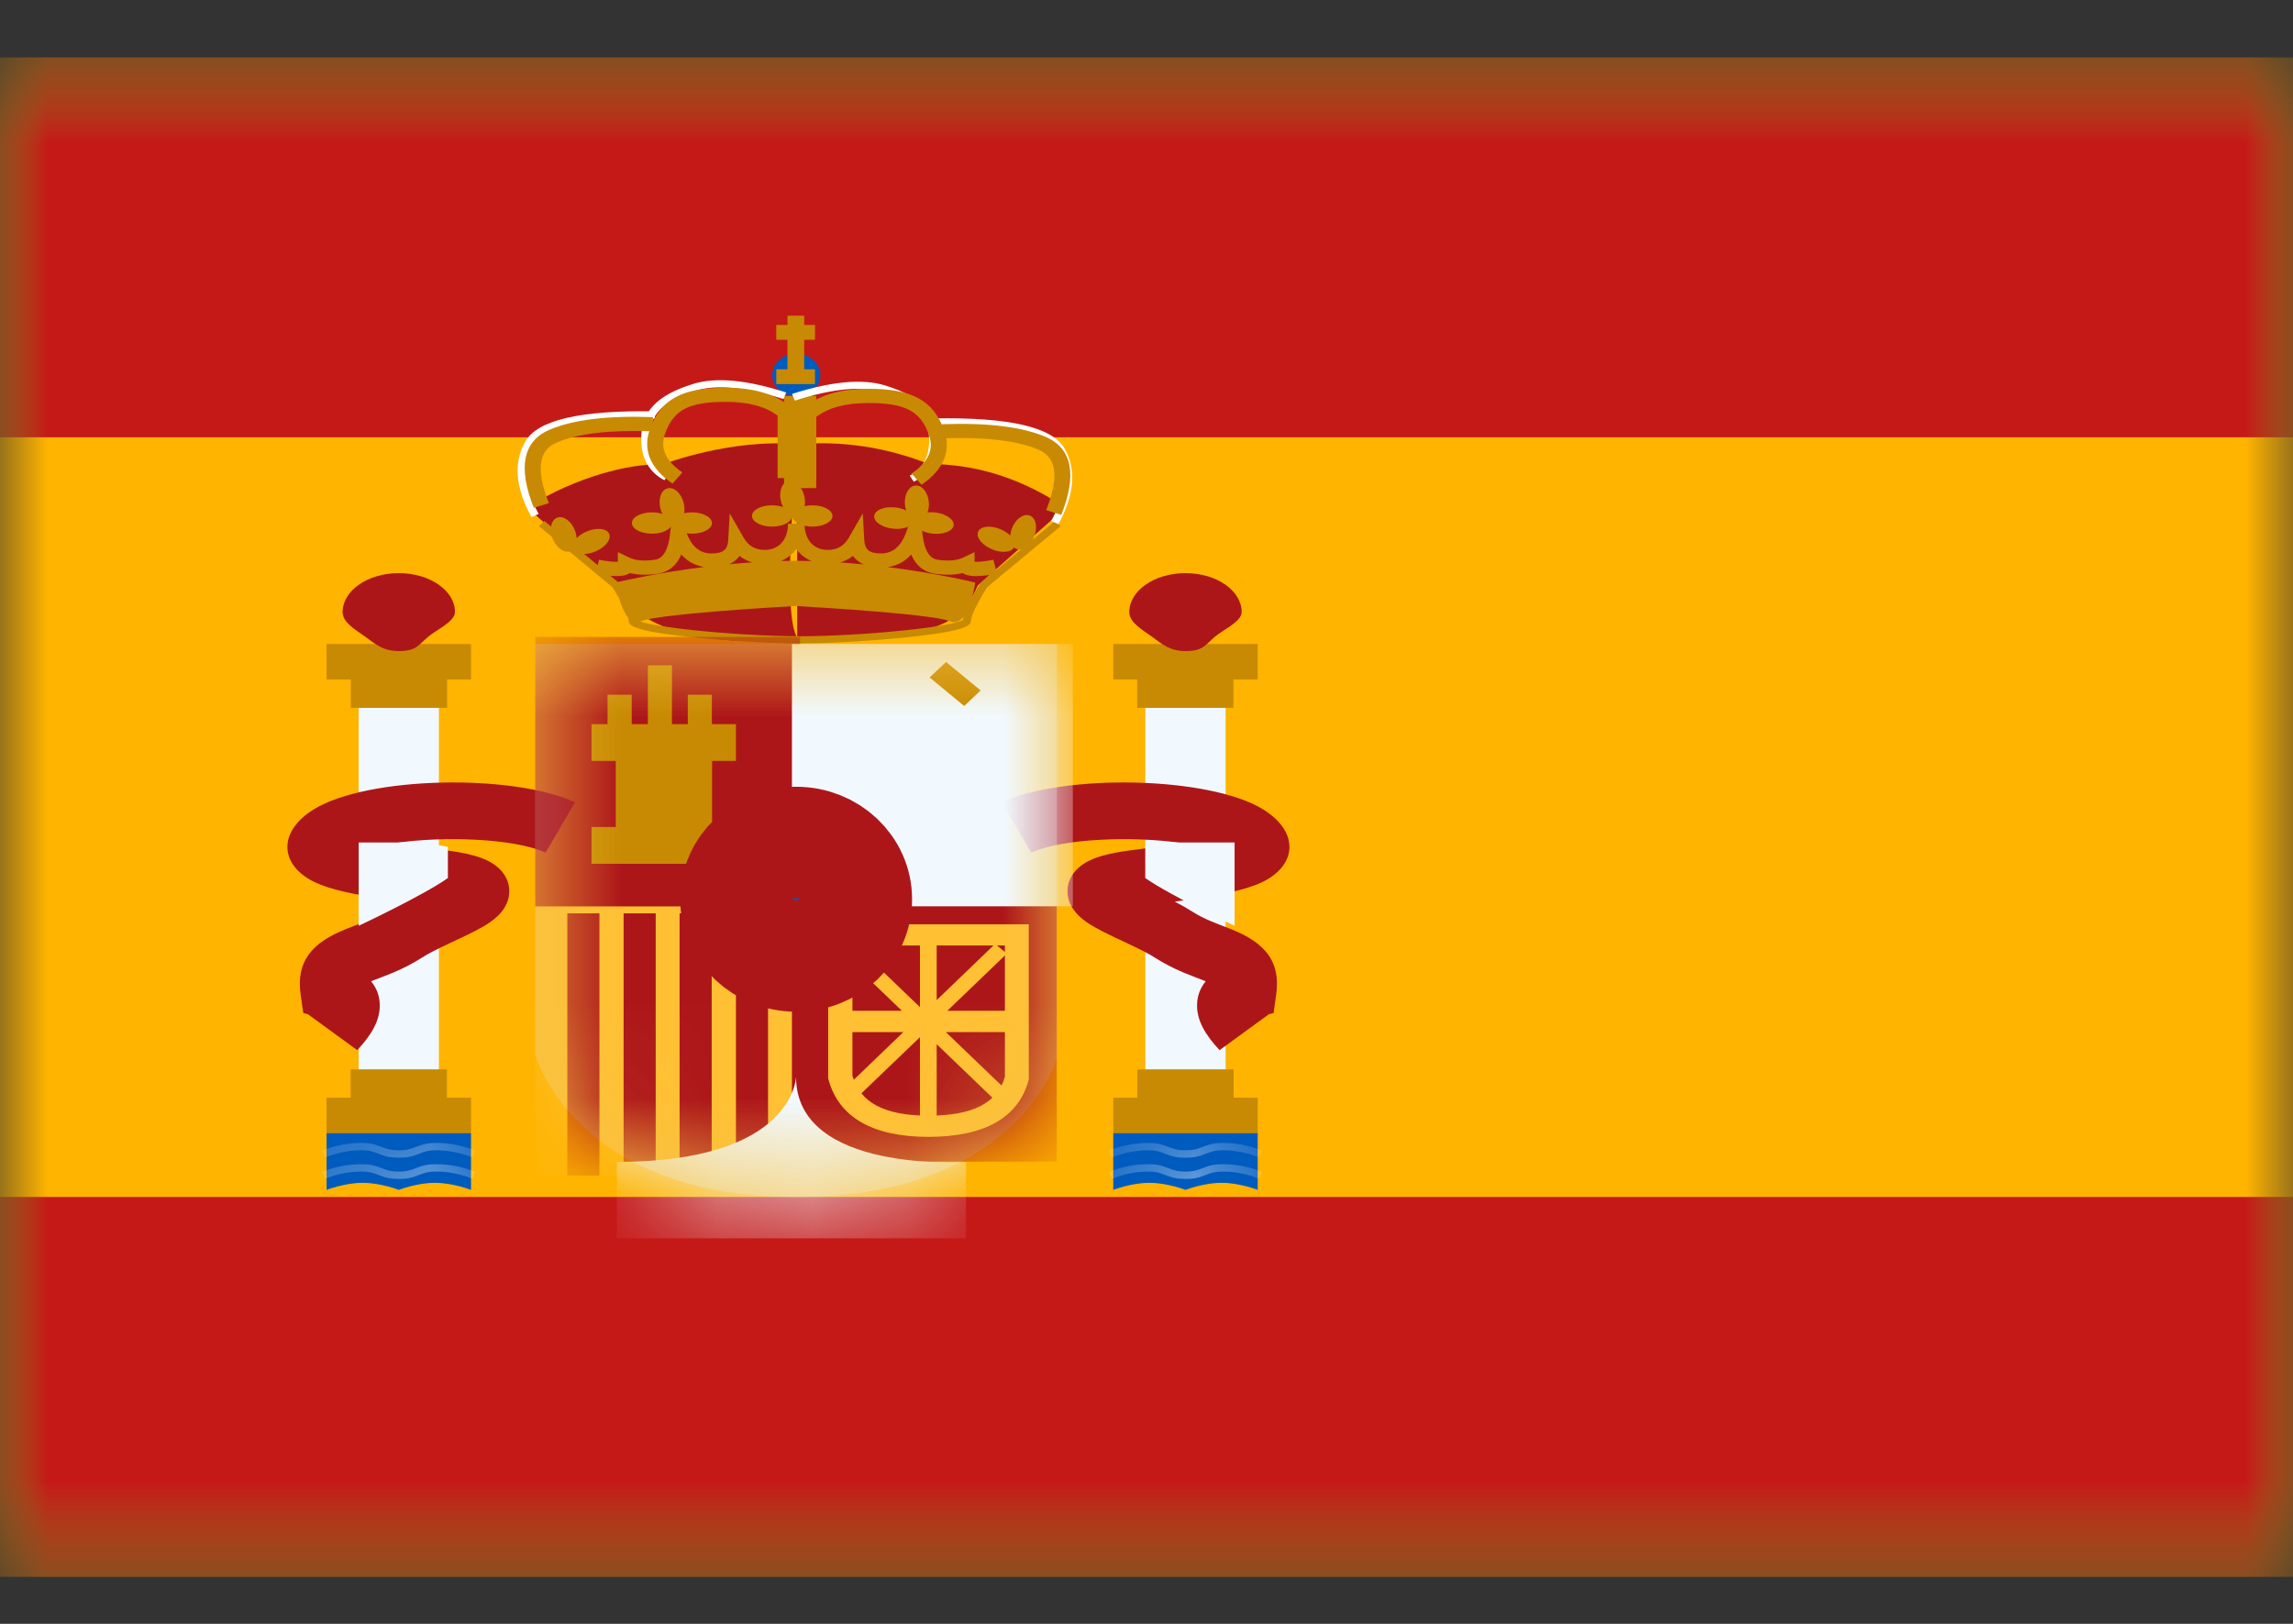 <svg width="24" height="17" viewBox="0 0 24 17" fill="none" xmlns="http://www.w3.org/2000/svg">
<rect x="0" y="0" width="24" height="17" fill="#333333" stroke="none"/>
<mask id="mask0_1211_25875" style="mask-type:alpha" maskUnits="userSpaceOnUse" x="0" y="0" width="24" height="17">
<rect y="0.602" width="24" height="15.905" fill="white"/>
</mask>
<g mask="url(#mask0_1211_25875)">
<path fill-rule="evenodd" clip-rule="evenodd" d="M0 0.602V16.507H24V0.602H0Z" fill="#FFB400"/>
<mask id="mask1_1211_25875" style="mask-type:alpha" maskUnits="userSpaceOnUse" x="0" y="0" width="24" height="17">
<path fill-rule="evenodd" clip-rule="evenodd" d="M0 0.602V16.507H24V0.602H0Z" fill="white"/>
</mask>
<g mask="url(#mask1_1211_25875)">
<path fill-rule="evenodd" clip-rule="evenodd" d="M0 0.602V4.578H24V0.602H0Z" fill="#C51918"/>
<path fill-rule="evenodd" clip-rule="evenodd" d="M0 12.531V16.508H24V12.531H0Z" fill="#C51918"/>
<rect x="3.754" y="7.41" width="0.84" height="3.86" fill="#F1F9FF"/>
<path fill-rule="evenodd" clip-rule="evenodd" d="M4.93 6.742H3.418V7.113H3.672V7.41H4.68V7.113H4.93V6.742Z" fill="#C88A02"/>
<path fill-rule="evenodd" clip-rule="evenodd" d="M4.678 11.492H4.93V11.863H3.418V11.492H3.67V11.195H4.678V11.492Z" fill="#C88A02"/>
<path fill-rule="evenodd" clip-rule="evenodd" d="M4.174 6.816C4.357 6.816 4.375 6.756 4.483 6.665C4.567 6.594 4.762 6.507 4.762 6.408C4.762 6.183 4.499 6 4.174 6C3.849 6 3.586 6.183 3.586 6.408C3.586 6.518 3.72 6.591 3.822 6.665C3.929 6.742 4.007 6.816 4.174 6.816Z" fill="#AD1619"/>
<path fill-rule="evenodd" clip-rule="evenodd" d="M3.418 11.863H4.93V12.457C4.93 12.457 4.741 12.383 4.552 12.383C4.363 12.383 4.174 12.457 4.174 12.457C4.174 12.457 3.985 12.383 3.796 12.383C3.607 12.383 3.418 12.457 3.418 12.457V11.863Z" fill="#005BBF"/>
<mask id="mask2_1211_25875" style="mask-type:alpha" maskUnits="userSpaceOnUse" x="3" y="11" width="2" height="2">
<path fill-rule="evenodd" clip-rule="evenodd" d="M3.418 11.863H4.93V12.457C4.93 12.457 4.741 12.383 4.552 12.383C4.363 12.383 4.174 12.457 4.174 12.457C4.174 12.457 3.985 12.383 3.796 12.383C3.607 12.383 3.418 12.457 3.418 12.457V11.863Z" fill="white"/>
</mask>
<g mask="url(#mask2_1211_25875)">
<path d="M3.404 12.339L3.371 12.268C3.507 12.214 3.644 12.188 3.781 12.188C3.869 12.188 3.915 12.198 3.994 12.229C4.063 12.256 4.099 12.265 4.174 12.265C4.249 12.265 4.285 12.256 4.354 12.229C4.433 12.198 4.479 12.188 4.567 12.188C4.704 12.188 4.841 12.214 4.977 12.268L4.944 12.339C4.818 12.29 4.693 12.265 4.567 12.265C4.492 12.265 4.456 12.273 4.387 12.3C4.309 12.331 4.262 12.342 4.174 12.342C4.086 12.342 4.039 12.331 3.961 12.3C3.892 12.273 3.856 12.265 3.781 12.265C3.656 12.265 3.53 12.29 3.404 12.339Z" fill="white"/>
<path d="M3.404 12.116L3.371 12.045C3.507 11.992 3.644 11.965 3.781 11.965C3.869 11.965 3.915 11.976 3.994 12.007C4.063 12.034 4.099 12.042 4.174 12.042C4.249 12.042 4.285 12.034 4.354 12.007C4.433 11.976 4.479 11.965 4.567 11.965C4.704 11.965 4.841 11.992 4.977 12.045L4.944 12.116C4.818 12.067 4.693 12.042 4.567 12.042C4.492 12.042 4.456 12.051 4.387 12.078C4.309 12.109 4.262 12.12 4.174 12.12C4.086 12.12 4.039 12.109 3.961 12.078C3.892 12.051 3.856 12.042 3.781 12.042C3.656 12.042 3.53 12.067 3.404 12.116Z" fill="white"/>
</g>
<rect x="11.988" y="7.41" width="0.84" height="3.86" fill="#F1F9FF"/>
<path fill-rule="evenodd" clip-rule="evenodd" d="M13.164 6.742H11.652V7.113H11.902V7.41H12.91V7.113H13.164V6.742Z" fill="#C88A02"/>
<path fill-rule="evenodd" clip-rule="evenodd" d="M12.912 11.492H13.164V11.863H11.652V11.492H11.904V11.195H12.912V11.492Z" fill="#C88A02"/>
<path fill-rule="evenodd" clip-rule="evenodd" d="M12.408 6.816C12.591 6.816 12.61 6.756 12.717 6.665C12.801 6.594 12.996 6.507 12.996 6.408C12.996 6.183 12.733 6 12.408 6C12.084 6 11.82 6.183 11.82 6.408C11.82 6.518 11.955 6.591 12.056 6.665C12.163 6.742 12.242 6.816 12.408 6.816Z" fill="#AD1619"/>
<path fill-rule="evenodd" clip-rule="evenodd" d="M11.652 11.863H13.164V12.457C13.164 12.457 12.975 12.383 12.786 12.383C12.597 12.383 12.408 12.457 12.408 12.457C12.408 12.457 12.219 12.383 12.03 12.383C11.841 12.383 11.652 12.457 11.652 12.457V11.863Z" fill="#005BBF"/>
<mask id="mask3_1211_25875" style="mask-type:alpha" maskUnits="userSpaceOnUse" x="11" y="11" width="3" height="2">
<path fill-rule="evenodd" clip-rule="evenodd" d="M11.652 11.863H13.164V12.457C13.164 12.457 12.975 12.383 12.786 12.383C12.597 12.383 12.408 12.457 12.408 12.457C12.408 12.457 12.219 12.383 12.03 12.383C11.841 12.383 11.652 12.457 11.652 12.457V11.863Z" fill="white"/>
</mask>
<g mask="url(#mask3_1211_25875)">
<path d="M11.639 12.339L11.605 12.268C11.742 12.214 11.878 12.188 12.015 12.188C12.104 12.188 12.15 12.198 12.228 12.229C12.297 12.256 12.333 12.265 12.408 12.265C12.484 12.265 12.52 12.256 12.588 12.229C12.667 12.198 12.713 12.188 12.802 12.188C12.938 12.188 13.075 12.214 13.211 12.268L13.178 12.339C13.052 12.29 12.927 12.265 12.802 12.265C12.726 12.265 12.691 12.273 12.621 12.3C12.543 12.331 12.497 12.342 12.408 12.342C12.32 12.342 12.274 12.331 12.195 12.3C12.126 12.273 12.091 12.265 12.015 12.265C11.89 12.265 11.764 12.29 11.639 12.339Z" fill="white"/>
<path d="M11.639 12.116L11.605 12.045C11.742 11.992 11.878 11.965 12.015 11.965C12.104 11.965 12.15 11.976 12.228 12.007C12.297 12.034 12.333 12.042 12.408 12.042C12.484 12.042 12.52 12.034 12.588 12.007C12.667 11.976 12.713 11.965 12.802 11.965C12.938 11.965 13.075 11.992 13.211 12.045L13.178 12.116C13.052 12.067 12.927 12.042 12.802 12.042C12.726 12.042 12.691 12.051 12.621 12.078C12.543 12.109 12.497 12.12 12.408 12.12C12.32 12.12 12.274 12.109 12.195 12.078C12.126 12.051 12.091 12.042 12.015 12.042C11.89 12.042 11.764 12.067 11.639 12.116Z" fill="white"/>
</g>
<path fill-rule="evenodd" clip-rule="evenodd" d="M3.739 10.994C3.891 10.832 3.975 10.684 3.975 10.527C3.975 10.428 3.942 10.343 3.884 10.273L3.893 10.269C3.893 10.27 4.06 10.205 4.118 10.181C4.226 10.135 4.321 10.086 4.414 10.027C4.473 9.989 4.553 9.947 4.674 9.89L4.788 9.836L4.818 9.822C4.877 9.794 4.921 9.773 4.962 9.752C5.089 9.687 5.172 9.633 5.237 9.561C5.388 9.391 5.357 9.16 5.144 9.032C5.04 8.97 4.899 8.934 4.693 8.905L4.65 8.899L4.398 8.865C4.299 8.851 4.211 8.838 4.133 8.826C4.649 8.75 5.386 8.778 5.711 8.926L6.019 8.399C5.358 8.097 3.852 8.128 3.289 8.47C2.877 8.721 2.932 9.101 3.361 9.264C3.541 9.333 3.775 9.378 4.207 9.439C4.135 9.477 4.075 9.511 4.019 9.547C3.962 9.583 3.901 9.614 3.827 9.645C3.792 9.66 3.687 9.701 3.639 9.719L3.639 9.719L3.639 9.719L3.615 9.729C3.266 9.869 3.096 10.064 3.147 10.415L3.174 10.605L3.223 10.618L3.739 10.994ZM3.306 10.503L3.305 10.506L3.305 10.504L3.306 10.503ZM12.529 10.527C12.529 10.684 12.613 10.832 12.765 10.994L13.281 10.618L13.33 10.605L13.357 10.415C13.408 10.064 13.238 9.869 12.889 9.729L12.864 9.719L12.864 9.719C12.816 9.701 12.712 9.66 12.677 9.645C12.603 9.614 12.542 9.583 12.485 9.547C12.429 9.511 12.369 9.477 12.296 9.439C12.729 9.378 12.963 9.333 13.143 9.264C13.572 9.101 13.627 8.721 13.215 8.47C12.652 8.128 11.146 8.097 10.485 8.399L10.793 8.926C11.117 8.778 11.855 8.75 12.371 8.826C12.293 8.838 12.205 8.851 12.106 8.865L11.854 8.899L11.811 8.905C11.605 8.934 11.464 8.97 11.36 9.032C11.147 9.16 11.115 9.391 11.267 9.561C11.331 9.633 11.415 9.687 11.542 9.752C11.583 9.773 11.627 9.794 11.685 9.822L11.716 9.836L11.83 9.89C11.951 9.947 12.031 9.989 12.09 10.027C12.183 10.086 12.278 10.135 12.386 10.181C12.444 10.205 12.611 10.27 12.61 10.269L12.62 10.273C12.562 10.343 12.529 10.428 12.529 10.527Z" fill="#AD1619"/>
<path d="M4.44 8.82L4.688 8.866V9.192C4.424 9.378 3.754 9.692 3.754 9.692V8.82H4.44Z" fill="#F1F9FF"/>
<path d="M12.235 8.82L11.987 8.866V9.192C12.252 9.378 12.922 9.692 12.922 9.692V8.82H12.235Z" fill="#F1F9FF"/>
<path fill-rule="evenodd" clip-rule="evenodd" d="M11.081 5.378V5.269C10.649 4.995 10.196 4.858 9.724 4.858C9.271 4.681 8.813 4.612 8.349 4.651C8.349 4.65 8.349 4.65 8.349 4.65C7.651 4.589 6.947 4.858 6.947 4.858C6.238 4.858 5.59 5.269 5.59 5.269V5.378L6.437 6.129C6.437 6.129 6.675 6.853 8.344 6.683V6.685C8.344 6.685 9.45 6.658 9.527 6.635C9.558 6.626 9.59 6.618 9.623 6.61C9.839 6.554 10.086 6.49 10.234 6.129L11.081 5.378ZM8.344 4.705C8.315 5.005 8.189 6.438 8.344 6.675V4.705Z" fill="#AD1619"/>
<path fill-rule="evenodd" clip-rule="evenodd" d="M6.234 6.005L6.235 6.002L5.641 5.508L5.698 5.454L6.256 5.917L6.27 5.86C6.362 5.878 6.428 5.884 6.467 5.881V5.78L6.591 5.839C6.652 5.868 6.74 5.876 6.855 5.86C6.939 5.848 6.996 5.761 7.015 5.576L7.053 5.203L7.179 5.561C7.236 5.722 7.323 5.794 7.447 5.794C7.568 5.794 7.617 5.754 7.622 5.655L7.638 5.375L7.781 5.625C7.833 5.716 7.904 5.757 8.006 5.757C8.151 5.757 8.248 5.65 8.248 5.482H8.252H8.416H8.42C8.42 5.65 8.517 5.757 8.662 5.757C8.764 5.757 8.835 5.716 8.887 5.625L9.03 5.375L9.046 5.655C9.051 5.754 9.1 5.794 9.221 5.794C9.345 5.794 9.432 5.722 9.489 5.561L9.615 5.203L9.653 5.576C9.672 5.761 9.729 5.848 9.813 5.86C9.928 5.876 10.016 5.868 10.077 5.839L10.2 5.78V5.881C10.239 5.884 10.306 5.878 10.398 5.86L10.425 5.969L11.044 5.454L11.102 5.508L10.331 6.148C10.219 6.331 10.162 6.452 10.162 6.502C10.162 6.579 9.937 6.624 9.497 6.671C9.152 6.707 8.746 6.732 8.413 6.735V6.736L8.371 6.736L8.329 6.736V6.735C7.997 6.732 7.59 6.707 7.245 6.671C6.805 6.624 6.58 6.579 6.58 6.502C6.58 6.492 6.578 6.479 6.573 6.463C6.532 6.414 6.502 6.338 6.482 6.267C6.461 6.231 6.438 6.191 6.411 6.148L6.241 6.007L6.234 6.005ZM10.366 6.017C10.228 6.039 10.129 6.037 10.076 5.999C9.993 6.02 9.897 6.022 9.786 6.006C9.668 5.989 9.586 5.92 9.537 5.805C9.472 5.878 9.391 5.922 9.293 5.937C9.83 6.004 10.207 6.099 10.207 6.099C10.207 6.099 10.197 6.17 10.175 6.254C10.199 6.21 10.227 6.161 10.261 6.107L10.269 6.098L10.366 6.017ZM9.039 5.909C8.993 5.888 8.955 5.858 8.928 5.82C8.888 5.851 8.843 5.874 8.792 5.888C8.876 5.894 8.959 5.901 9.039 5.909ZM8.495 5.874C8.429 5.847 8.375 5.804 8.334 5.748C8.293 5.803 8.239 5.846 8.174 5.873C8.213 5.872 8.252 5.872 8.292 5.871V5.871L8.326 5.871L8.361 5.871V5.871C8.406 5.872 8.451 5.873 8.495 5.874ZM6.468 6.093L6.389 6.028C6.482 6.036 6.551 6.028 6.592 5.999C6.675 6.02 6.771 6.022 6.882 6.006C7 5.989 7.082 5.92 7.131 5.805C7.194 5.876 7.273 5.92 7.368 5.936C6.903 5.994 6.557 6.072 6.468 6.093ZM7.873 5.887C7.791 5.893 7.711 5.899 7.633 5.907C7.678 5.886 7.714 5.857 7.74 5.82C7.779 5.851 7.824 5.873 7.873 5.887ZM9.941 6.503C10 6.528 10.047 6.503 10.085 6.456C10.081 6.469 10.079 6.481 10.079 6.492C10.074 6.495 10.066 6.498 10.056 6.502C10.028 6.512 9.986 6.523 9.931 6.534C9.823 6.556 9.669 6.578 9.487 6.597C9.131 6.635 8.708 6.66 8.371 6.661C8.035 6.66 7.611 6.635 7.255 6.597C7.073 6.578 6.919 6.556 6.811 6.534C6.765 6.525 6.729 6.516 6.702 6.507C6.705 6.506 6.708 6.505 6.712 6.503C6.895 6.428 8.105 6.357 8.326 6.344C8.547 6.357 9.757 6.428 9.941 6.503ZM10.172 6.49L10.171 6.491L10.171 6.49L10.172 6.49Z" fill="#C88A02"/>
<path fill-rule="evenodd" clip-rule="evenodd" d="M8.334 4.148C8.473 4.148 8.586 4.049 8.586 3.926C8.586 3.803 8.473 3.703 8.334 3.703C8.195 3.703 8.082 3.803 8.082 3.926C8.082 4.049 8.195 4.148 8.334 4.148Z" fill="#005BBF"/>
<path fill-rule="evenodd" clip-rule="evenodd" d="M8.172 5.24C8.177 5.265 8.186 5.288 8.197 5.308C8.164 5.297 8.124 5.29 8.081 5.29C7.965 5.29 7.871 5.34 7.871 5.401C7.871 5.463 7.965 5.513 8.081 5.513C8.197 5.513 8.291 5.463 8.291 5.401L8.291 5.397L8.293 5.398L8.293 5.401C8.293 5.463 8.387 5.513 8.503 5.513C8.619 5.513 8.713 5.463 8.713 5.401C8.713 5.34 8.619 5.29 8.503 5.29C8.474 5.29 8.446 5.293 8.421 5.299C8.427 5.268 8.427 5.233 8.419 5.197C8.397 5.097 8.324 5.025 8.255 5.036C8.187 5.048 8.15 5.139 8.172 5.24ZM6.934 5.381C6.924 5.361 6.915 5.338 6.91 5.314C6.888 5.213 6.925 5.122 6.994 5.111C7.062 5.099 7.135 5.171 7.157 5.272C7.165 5.308 7.166 5.343 7.16 5.373C7.185 5.367 7.212 5.364 7.242 5.364C7.357 5.364 7.452 5.414 7.452 5.476C7.452 5.537 7.357 5.587 7.242 5.587C7.133 5.587 7.043 5.543 7.033 5.487C7.022 5.543 6.932 5.587 6.824 5.587C6.708 5.587 6.614 5.537 6.614 5.476C6.614 5.414 6.708 5.364 6.824 5.364C6.864 5.364 6.902 5.37 6.934 5.381ZM9.341 5.534C9.449 5.547 9.545 5.514 9.564 5.46C9.565 5.517 9.647 5.572 9.755 5.586C9.87 5.6 9.971 5.562 9.981 5.501C9.99 5.44 9.905 5.379 9.79 5.365C9.762 5.362 9.734 5.361 9.708 5.364C9.719 5.334 9.724 5.3 9.722 5.263C9.716 5.161 9.655 5.08 9.585 5.083C9.516 5.087 9.464 5.172 9.471 5.275C9.472 5.299 9.477 5.323 9.484 5.344C9.454 5.329 9.417 5.318 9.376 5.313C9.261 5.299 9.16 5.337 9.151 5.398C9.141 5.459 9.226 5.52 9.341 5.534ZM10.368 5.744C10.47 5.792 10.58 5.787 10.613 5.733L10.614 5.731C10.623 5.74 10.635 5.746 10.648 5.75C10.714 5.768 10.796 5.703 10.829 5.605C10.863 5.507 10.837 5.413 10.77 5.395C10.704 5.377 10.622 5.442 10.588 5.54C10.581 5.563 10.576 5.585 10.574 5.607C10.552 5.585 10.522 5.564 10.486 5.547C10.384 5.499 10.274 5.504 10.242 5.558C10.209 5.613 10.266 5.696 10.368 5.744ZM6.246 5.767C6.143 5.815 6.034 5.81 6.001 5.755C6 5.754 6 5.753 5.999 5.751C5.989 5.761 5.976 5.768 5.962 5.772C5.896 5.79 5.814 5.725 5.78 5.627C5.746 5.529 5.773 5.435 5.839 5.417C5.906 5.399 5.987 5.464 6.021 5.562C6.03 5.587 6.035 5.611 6.036 5.633C6.059 5.61 6.09 5.588 6.127 5.57C6.23 5.522 6.339 5.527 6.372 5.581C6.405 5.636 6.348 5.719 6.246 5.767Z" fill="#C88A02"/>
<path fill-rule="evenodd" clip-rule="evenodd" d="M8.242 3.305H8.417V3.402H8.53V3.557H8.417V3.866H8.53V4.021H8.125V3.866H8.242V3.557H8.125V3.402H8.242V3.305Z" fill="#C88A02"/>
<rect x="8.207" y="4.145" width="0.336" height="0.965" fill="#C88A02"/>
<path d="M6.855 4.306L6.853 4.38C6.108 4.368 5.681 4.464 5.573 4.656C5.461 4.854 5.481 5.094 5.638 5.38L5.563 5.413C5.395 5.108 5.372 4.843 5.498 4.623C5.626 4.395 6.078 4.294 6.855 4.306Z" fill="white"/>
<path d="M6.997 4.964L6.954 5.028C6.792 4.942 6.711 4.796 6.711 4.595C6.711 4.306 6.88 4.136 7.253 4.02C7.491 3.946 7.816 3.976 8.229 4.109L8.2 4.178C7.804 4.051 7.497 4.023 7.28 4.09C6.938 4.196 6.795 4.341 6.795 4.595C6.795 4.772 6.862 4.893 6.997 4.964Z" fill="white"/>
<path d="M5.745 5.267L5.587 5.316C5.422 4.902 5.469 4.621 5.75 4.5C5.998 4.393 6.359 4.35 6.835 4.367L6.828 4.515C6.377 4.499 6.042 4.539 5.824 4.634C5.639 4.713 5.606 4.915 5.745 5.267Z" fill="#C88A02"/>
<path d="M7.595 4.207C7.211 4.207 7.053 4.29 6.963 4.534C6.906 4.689 6.962 4.822 7.142 4.946L7.039 5.063C6.805 4.903 6.723 4.706 6.804 4.488C6.918 4.177 7.144 4.059 7.595 4.059C7.891 4.059 8.122 4.127 8.282 4.267L8.307 4.289V5.005H8.139V4.352C8.014 4.256 7.834 4.207 7.595 4.207Z" fill="#C88A02"/>
<path d="M9.786 4.38L9.787 4.454C10.532 4.443 10.96 4.539 11.068 4.73C11.18 4.928 11.159 5.169 11.002 5.454L11.078 5.487C11.245 5.182 11.268 4.918 11.143 4.697C11.014 4.469 10.562 4.368 9.786 4.38Z" fill="white"/>
<path d="M9.522 4.98L9.565 5.043C9.727 4.958 9.809 4.812 9.809 4.611C9.809 4.321 9.64 4.152 9.267 4.036C9.029 3.962 8.704 3.992 8.29 4.124L8.319 4.194C8.716 4.067 9.023 4.038 9.239 4.106C9.581 4.212 9.725 4.356 9.725 4.611C9.725 4.787 9.657 4.909 9.522 4.98Z" fill="white"/>
<path d="M10.95 5.341L11.108 5.39C11.273 4.977 11.226 4.696 10.945 4.574C10.697 4.468 10.336 4.424 9.86 4.441L9.867 4.589C10.318 4.573 10.653 4.614 10.871 4.708C11.056 4.787 11.09 4.99 10.95 5.341Z" fill="#C88A02"/>
<path d="M9.088 4.219C9.472 4.219 9.63 4.301 9.72 4.545C9.778 4.701 9.722 4.834 9.541 4.958L9.645 5.075C9.878 4.915 9.961 4.718 9.88 4.499C9.765 4.188 9.54 4.07 9.088 4.07C8.792 4.07 8.562 4.139 8.401 4.279L8.376 4.301V5.016H8.544V4.364C8.67 4.268 8.85 4.219 9.088 4.219Z" fill="#C88A02"/>
<path opacity="0.3" fill-rule="evenodd" clip-rule="evenodd" d="M5.602 6.742H11.062V11.077C11.062 11.077 10.656 12.532 8.332 12.532C6.007 12.532 5.602 11.039 5.602 11.039V6.742Z" fill="#E1E5E8"/>
<mask id="mask4_1211_25875" style="mask-type:alpha" maskUnits="userSpaceOnUse" x="5" y="6" width="7" height="7">
<path fill-rule="evenodd" clip-rule="evenodd" d="M5.602 6.742H11.062V11.077C11.062 11.077 10.656 12.532 8.332 12.532C6.007 12.532 5.602 11.039 5.602 11.039V6.742Z" fill="white"/>
</mask>
<g mask="url(#mask4_1211_25875)">
<rect x="5.602" y="9.414" width="2.772" height="2.895" fill="#FFC034"/>
<rect x="5.938" y="9.562" width="0.336" height="2.746" fill="#AD1619"/>
<rect x="7.113" y="9.562" width="0.336" height="2.746" fill="#AD1619"/>
<rect x="6.527" y="9.562" width="0.336" height="2.746" fill="#AD1619"/>
<rect x="7.703" y="9.562" width="0.336" height="2.746" fill="#AD1619"/>
<rect x="5.602" y="6.668" width="2.772" height="2.821" fill="#AD1619"/>
<rect x="8.289" y="9.34" width="2.772" height="2.821" fill="#AD1619"/>
<rect x="8.289" y="6.742" width="2.94" height="2.746" fill="#F1F9FF"/>
<path fill-rule="evenodd" clip-rule="evenodd" d="M6.781 6.965H7.033V7.581H7.199V7.273H7.451V7.581H7.703V7.966H7.453V8.658H7.703V9.043H6.191V8.658H6.445V7.966H6.191V7.581H6.359V7.273H6.612V7.581H6.781V6.965Z" fill="#C88A02"/>
<path d="M9.73 7.092L9.902 6.93L10.264 7.228L10.092 7.391L9.73 7.092Z" fill="#C88A02"/>
<path fill-rule="evenodd" clip-rule="evenodd" d="M10.768 11.301V9.676H8.668V11.287L8.671 11.3C8.778 11.7 9.14 11.902 9.718 11.902C10.296 11.902 10.658 11.705 10.764 11.314L10.768 11.301ZM9.72 11.68C9.256 11.68 9.002 11.542 8.922 11.261V9.898H10.518V11.274C10.438 11.546 10.184 11.68 9.72 11.68Z" fill="#FFC034"/>
<path fill-rule="evenodd" clip-rule="evenodd" d="M9.804 9.809H9.629V10.544L8.94 9.882L8.816 9.983L9.44 10.582H8.875V10.805H9.309H9.455L8.818 11.418L8.941 11.518L9.629 10.858V11.716H9.804V10.932L10.414 11.518L10.538 11.418L9.9 10.805H10.612V10.582H9.915L10.539 9.983L10.415 9.882L9.804 10.47V9.809Z" fill="#FFC034"/>
<path fill-rule="evenodd" clip-rule="evenodd" d="M10.111 12.164C10.111 12.164 8.332 12.287 8.332 11.273C8.332 11.273 8.315 12.164 6.457 12.164V12.964H10.111V12.164Z" fill="#F1F9FF"/>
<path fill-rule="evenodd" clip-rule="evenodd" d="M8.333 10.008C8.681 10.008 8.963 9.742 8.963 9.414C8.963 9.086 8.681 8.82 8.333 8.82C7.985 8.82 7.703 9.086 7.703 9.414C7.703 9.742 7.985 10.008 8.333 10.008Z" fill="#005BBF" stroke="#AD1619" stroke-width="1.167"/>
</g>
</g>
</g>
</svg>

